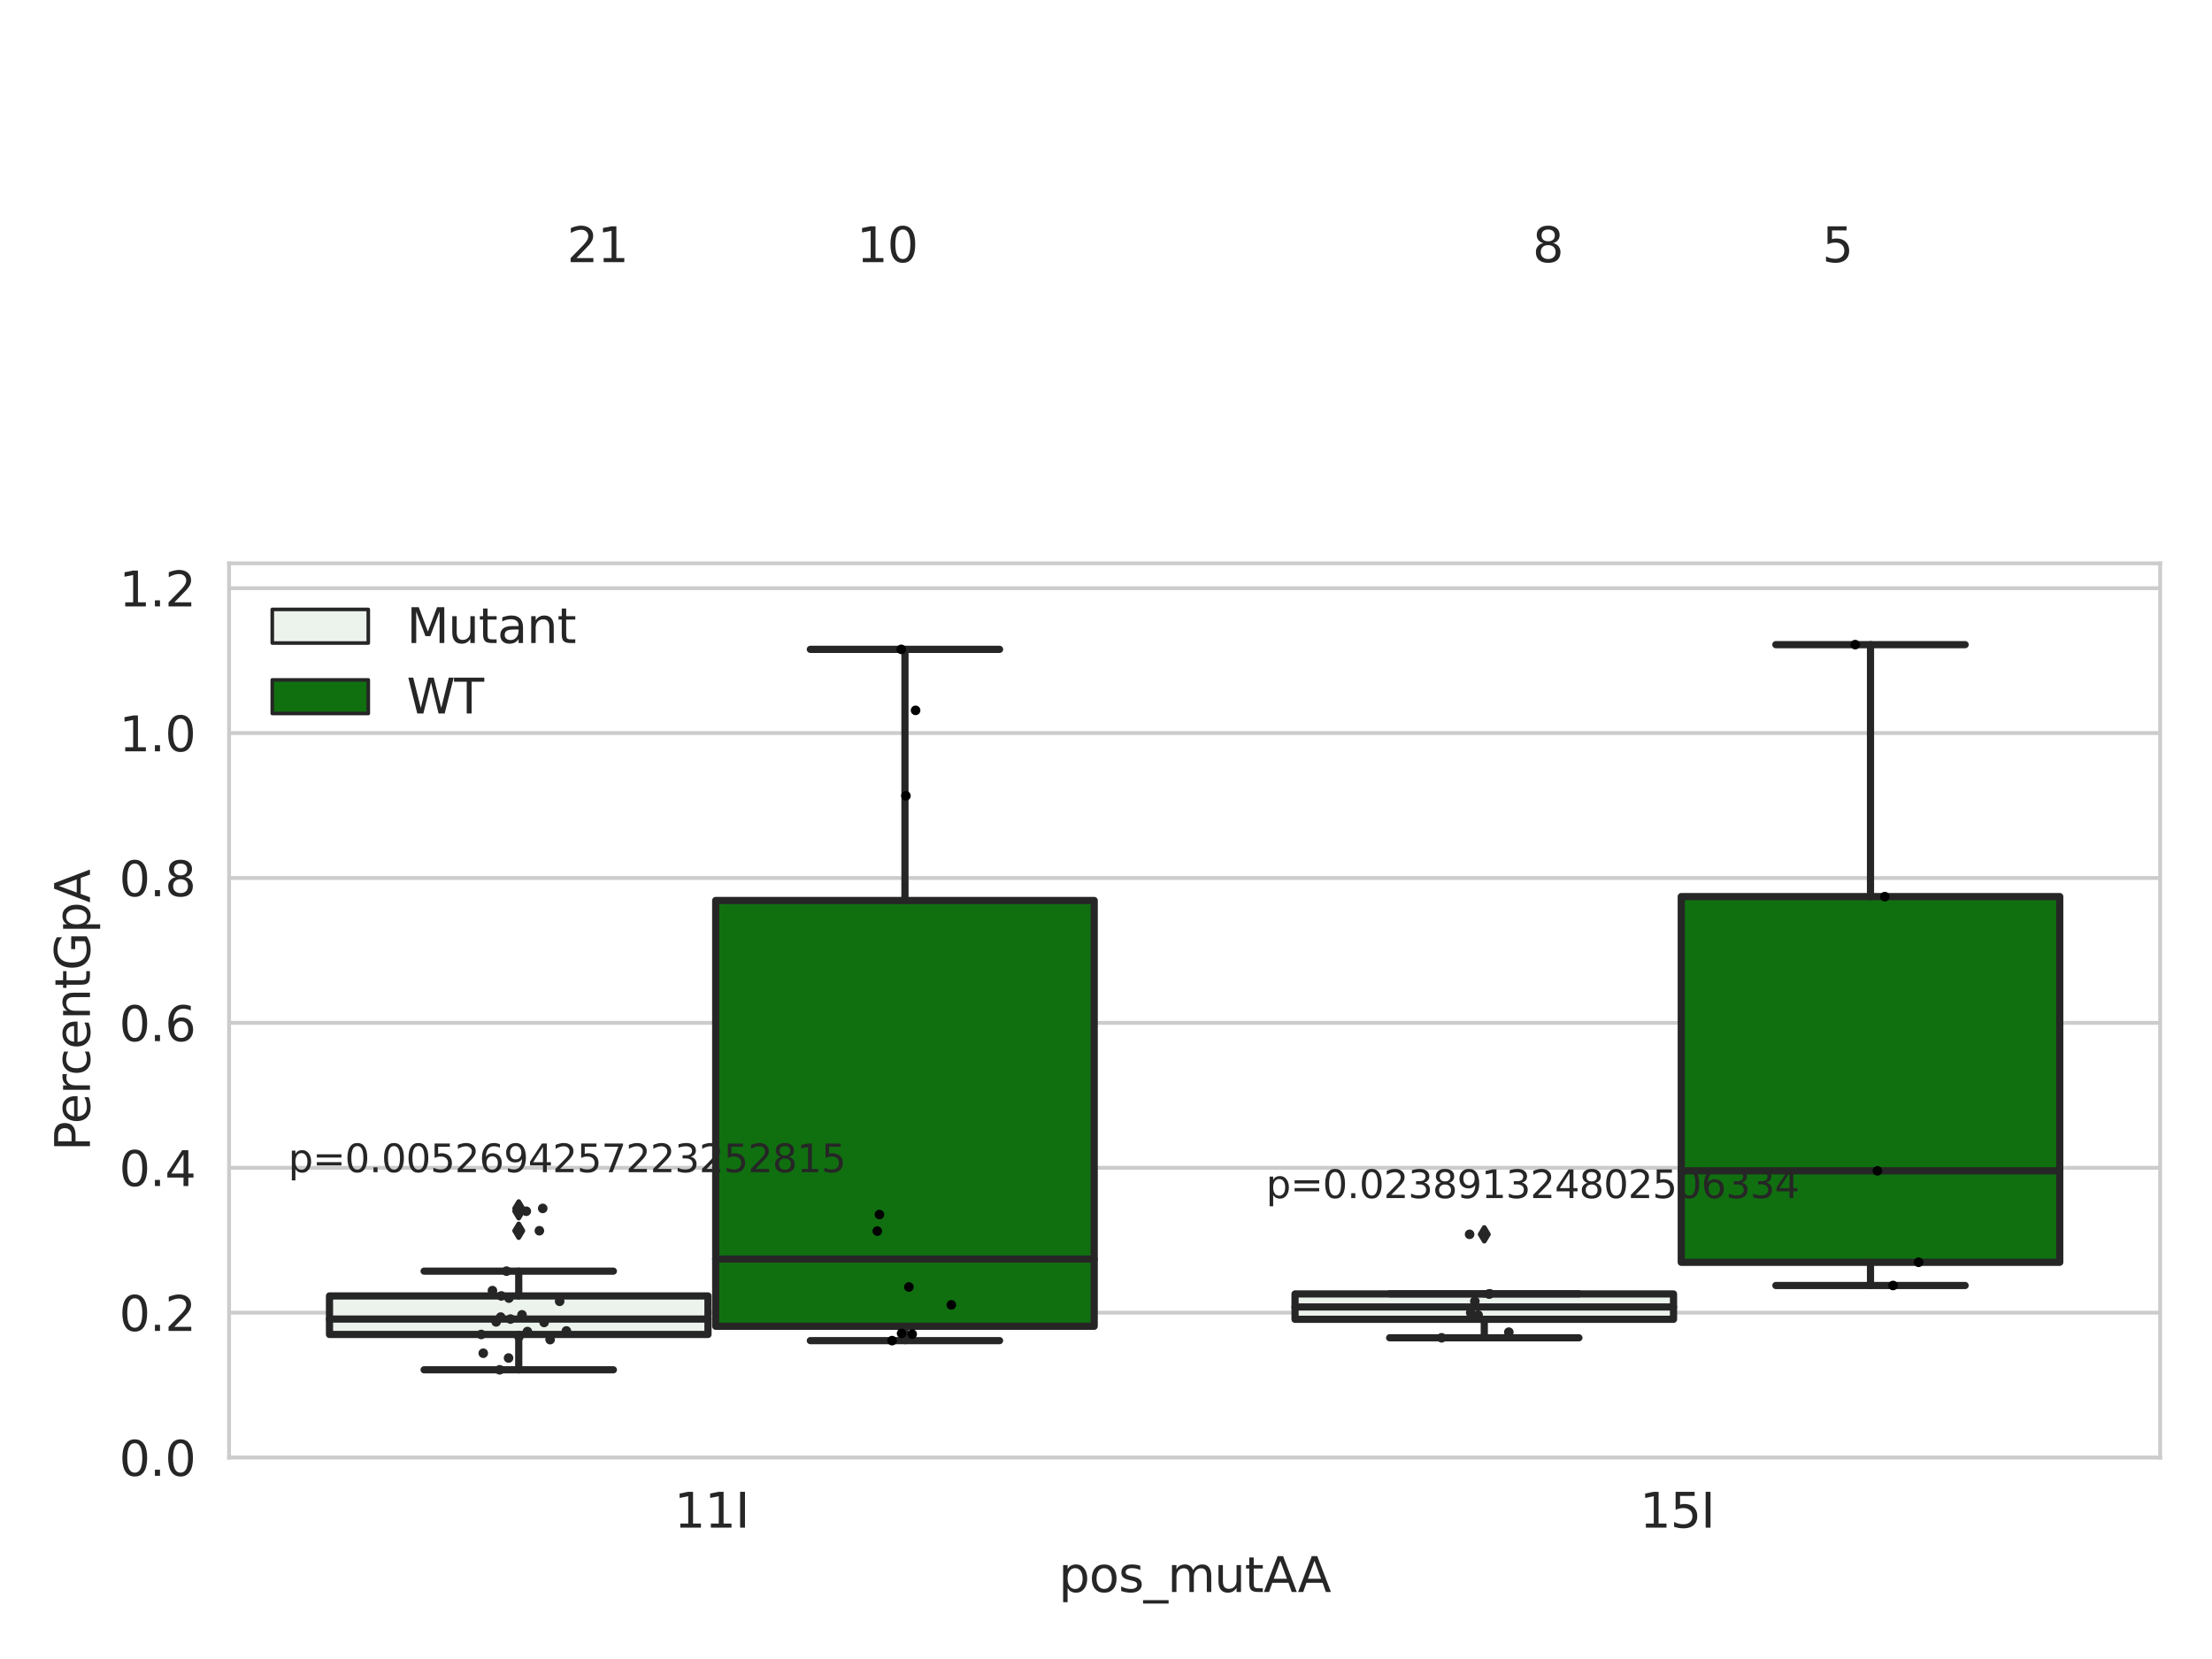 <?xml version="1.0" encoding="utf-8" standalone="no"?>
<!DOCTYPE svg PUBLIC "-//W3C//DTD SVG 1.1//EN"
  "http://www.w3.org/Graphics/SVG/1.1/DTD/svg11.dtd">
<svg xmlns:xlink="http://www.w3.org/1999/xlink" width="460.8pt" height="345.6pt" viewBox="0 0 460.8 345.6" xmlns="http://www.w3.org/2000/svg" version="1.1">
 <defs>
  <style type="text/css">*{stroke-linejoin: round; stroke-linecap: butt}</style>
 </defs>
 <g id="figure_1">
  <g id="patch_1">
   <path d="M 0 345.6 
L 460.8 345.6 
L 460.8 0 
L 0 0 
z
" style="fill: #ffffff"/>
  </g>
  <g id="axes_1">
   <g id="patch_2">
    <path d="M 47.72 303.64 
L 450 303.64 
L 450 117.356 
L 47.72 117.356 
z
" style="fill: #ffffff"/>
   </g>
   <g id="matplotlib.axis_1">
    <g id="xtick_1">
     <g id="text_1">
      <!-- 11I -->
      <g style="fill: #262626" transform="translate(140.452 318.238)scale(0.1 -0.1)">
       <defs>
        <path id="DejaVuSans-31" d="M 794 531 
L 1825 531 
L 1825 4091 
L 703 3866 
L 703 4441 
L 1819 4666 
L 2450 4666 
L 2450 531 
L 3481 531 
L 3481 0 
L 794 0 
L 794 531 
z
" transform="scale(0.016)"/>
        <path id="DejaVuSans-49" d="M 628 4666 
L 1259 4666 
L 1259 0 
L 628 0 
L 628 4666 
z
" transform="scale(0.016)"/>
       </defs>
       <use xlink:href="#DejaVuSans-31"/>
       <use xlink:href="#DejaVuSans-31" x="63.623"/>
       <use xlink:href="#DejaVuSans-49" x="127.246"/>
      </g>
     </g>
    </g>
    <g id="xtick_2">
     <g id="text_2">
      <!-- 15I -->
      <g style="fill: #262626" transform="translate(341.592 318.238)scale(0.1 -0.1)">
       <defs>
        <path id="DejaVuSans-35" d="M 691 4666 
L 3169 4666 
L 3169 4134 
L 1269 4134 
L 1269 2991 
Q 1406 3038 1543 3061 
Q 1681 3084 1819 3084 
Q 2600 3084 3056 2656 
Q 3513 2228 3513 1497 
Q 3513 744 3044 326 
Q 2575 -91 1722 -91 
Q 1428 -91 1123 -41 
Q 819 9 494 109 
L 494 744 
Q 775 591 1075 516 
Q 1375 441 1709 441 
Q 2250 441 2565 725 
Q 2881 1009 2881 1497 
Q 2881 1984 2565 2268 
Q 2250 2553 1709 2553 
Q 1456 2553 1204 2497 
Q 953 2441 691 2322 
L 691 4666 
z
" transform="scale(0.016)"/>
       </defs>
       <use xlink:href="#DejaVuSans-31"/>
       <use xlink:href="#DejaVuSans-35" x="63.623"/>
       <use xlink:href="#DejaVuSans-49" x="127.246"/>
      </g>
     </g>
    </g>
    <g id="text_3">
     <!-- pos_mutAA -->
     <g style="fill: #262626" transform="translate(220.544 331.638)scale(0.1 -0.1)">
      <defs>
       <path id="DejaVuSans-70" d="M 1159 525 
L 1159 -1331 
L 581 -1331 
L 581 3500 
L 1159 3500 
L 1159 2969 
Q 1341 3281 1617 3432 
Q 1894 3584 2278 3584 
Q 2916 3584 3314 3078 
Q 3713 2572 3713 1747 
Q 3713 922 3314 415 
Q 2916 -91 2278 -91 
Q 1894 -91 1617 61 
Q 1341 213 1159 525 
z
M 3116 1747 
Q 3116 2381 2855 2742 
Q 2594 3103 2138 3103 
Q 1681 3103 1420 2742 
Q 1159 2381 1159 1747 
Q 1159 1113 1420 752 
Q 1681 391 2138 391 
Q 2594 391 2855 752 
Q 3116 1113 3116 1747 
z
" transform="scale(0.016)"/>
       <path id="DejaVuSans-6f" d="M 1959 3097 
Q 1497 3097 1228 2736 
Q 959 2375 959 1747 
Q 959 1119 1226 758 
Q 1494 397 1959 397 
Q 2419 397 2687 759 
Q 2956 1122 2956 1747 
Q 2956 2369 2687 2733 
Q 2419 3097 1959 3097 
z
M 1959 3584 
Q 2709 3584 3137 3096 
Q 3566 2609 3566 1747 
Q 3566 888 3137 398 
Q 2709 -91 1959 -91 
Q 1206 -91 779 398 
Q 353 888 353 1747 
Q 353 2609 779 3096 
Q 1206 3584 1959 3584 
z
" transform="scale(0.016)"/>
       <path id="DejaVuSans-73" d="M 2834 3397 
L 2834 2853 
Q 2591 2978 2328 3040 
Q 2066 3103 1784 3103 
Q 1356 3103 1142 2972 
Q 928 2841 928 2578 
Q 928 2378 1081 2264 
Q 1234 2150 1697 2047 
L 1894 2003 
Q 2506 1872 2764 1633 
Q 3022 1394 3022 966 
Q 3022 478 2636 193 
Q 2250 -91 1575 -91 
Q 1294 -91 989 -36 
Q 684 19 347 128 
L 347 722 
Q 666 556 975 473 
Q 1284 391 1588 391 
Q 1994 391 2212 530 
Q 2431 669 2431 922 
Q 2431 1156 2273 1281 
Q 2116 1406 1581 1522 
L 1381 1569 
Q 847 1681 609 1914 
Q 372 2147 372 2553 
Q 372 3047 722 3315 
Q 1072 3584 1716 3584 
Q 2034 3584 2315 3537 
Q 2597 3491 2834 3397 
z
" transform="scale(0.016)"/>
       <path id="DejaVuSans-5f" d="M 3263 -1063 
L 3263 -1509 
L -63 -1509 
L -63 -1063 
L 3263 -1063 
z
" transform="scale(0.016)"/>
       <path id="DejaVuSans-6d" d="M 3328 2828 
Q 3544 3216 3844 3400 
Q 4144 3584 4550 3584 
Q 5097 3584 5394 3201 
Q 5691 2819 5691 2113 
L 5691 0 
L 5113 0 
L 5113 2094 
Q 5113 2597 4934 2840 
Q 4756 3084 4391 3084 
Q 3944 3084 3684 2787 
Q 3425 2491 3425 1978 
L 3425 0 
L 2847 0 
L 2847 2094 
Q 2847 2600 2669 2842 
Q 2491 3084 2119 3084 
Q 1678 3084 1418 2786 
Q 1159 2488 1159 1978 
L 1159 0 
L 581 0 
L 581 3500 
L 1159 3500 
L 1159 2956 
Q 1356 3278 1631 3431 
Q 1906 3584 2284 3584 
Q 2666 3584 2933 3390 
Q 3200 3197 3328 2828 
z
" transform="scale(0.016)"/>
       <path id="DejaVuSans-75" d="M 544 1381 
L 544 3500 
L 1119 3500 
L 1119 1403 
Q 1119 906 1312 657 
Q 1506 409 1894 409 
Q 2359 409 2629 706 
Q 2900 1003 2900 1516 
L 2900 3500 
L 3475 3500 
L 3475 0 
L 2900 0 
L 2900 538 
Q 2691 219 2414 64 
Q 2138 -91 1772 -91 
Q 1169 -91 856 284 
Q 544 659 544 1381 
z
M 1991 3584 
L 1991 3584 
z
" transform="scale(0.016)"/>
       <path id="DejaVuSans-74" d="M 1172 4494 
L 1172 3500 
L 2356 3500 
L 2356 3053 
L 1172 3053 
L 1172 1153 
Q 1172 725 1289 603 
Q 1406 481 1766 481 
L 2356 481 
L 2356 0 
L 1766 0 
Q 1100 0 847 248 
Q 594 497 594 1153 
L 594 3053 
L 172 3053 
L 172 3500 
L 594 3500 
L 594 4494 
L 1172 4494 
z
" transform="scale(0.016)"/>
       <path id="DejaVuSans-41" d="M 2188 4044 
L 1331 1722 
L 3047 1722 
L 2188 4044 
z
M 1831 4666 
L 2547 4666 
L 4325 0 
L 3669 0 
L 3244 1197 
L 1141 1197 
L 716 0 
L 50 0 
L 1831 4666 
z
" transform="scale(0.016)"/>
      </defs>
      <use xlink:href="#DejaVuSans-70"/>
      <use xlink:href="#DejaVuSans-6f" x="63.477"/>
      <use xlink:href="#DejaVuSans-73" x="124.658"/>
      <use xlink:href="#DejaVuSans-5f" x="176.758"/>
      <use xlink:href="#DejaVuSans-6d" x="226.758"/>
      <use xlink:href="#DejaVuSans-75" x="324.17"/>
      <use xlink:href="#DejaVuSans-74" x="387.549"/>
      <use xlink:href="#DejaVuSans-41" x="426.758"/>
      <use xlink:href="#DejaVuSans-41" x="497.916"/>
     </g>
    </g>
   </g>
   <g id="matplotlib.axis_2">
    <g id="ytick_1">
     <g id="line2d_1">
      <path d="M 47.72 303.64 
L 450 303.64 
" clip-path="url(#p9cc735350a)" style="fill: none; stroke: #cccccc; stroke-width: 0.8; stroke-linecap: round"/>
     </g>
     <g id="text_4">
      <!-- 0.0 -->
      <g style="fill: #262626" transform="translate(24.817 307.439)scale(0.1 -0.1)">
       <defs>
        <path id="DejaVuSans-30" d="M 2034 4250 
Q 1547 4250 1301 3770 
Q 1056 3291 1056 2328 
Q 1056 1369 1301 889 
Q 1547 409 2034 409 
Q 2525 409 2770 889 
Q 3016 1369 3016 2328 
Q 3016 3291 2770 3770 
Q 2525 4250 2034 4250 
z
M 2034 4750 
Q 2819 4750 3233 4129 
Q 3647 3509 3647 2328 
Q 3647 1150 3233 529 
Q 2819 -91 2034 -91 
Q 1250 -91 836 529 
Q 422 1150 422 2328 
Q 422 3509 836 4129 
Q 1250 4750 2034 4750 
z
" transform="scale(0.016)"/>
        <path id="DejaVuSans-2e" d="M 684 794 
L 1344 794 
L 1344 0 
L 684 0 
L 684 794 
z
" transform="scale(0.016)"/>
       </defs>
       <use xlink:href="#DejaVuSans-30"/>
       <use xlink:href="#DejaVuSans-2e" x="63.623"/>
       <use xlink:href="#DejaVuSans-30" x="95.41"/>
      </g>
     </g>
    </g>
    <g id="ytick_2">
     <g id="line2d_2">
      <path d="M 47.72 273.455 
L 450 273.455 
" clip-path="url(#p9cc735350a)" style="fill: none; stroke: #cccccc; stroke-width: 0.8; stroke-linecap: round"/>
     </g>
     <g id="text_5">
      <!-- 0.2 -->
      <g style="fill: #262626" transform="translate(24.817 277.254)scale(0.1 -0.1)">
       <defs>
        <path id="DejaVuSans-32" d="M 1228 531 
L 3431 531 
L 3431 0 
L 469 0 
L 469 531 
Q 828 903 1448 1529 
Q 2069 2156 2228 2338 
Q 2531 2678 2651 2914 
Q 2772 3150 2772 3378 
Q 2772 3750 2511 3984 
Q 2250 4219 1831 4219 
Q 1534 4219 1204 4116 
Q 875 4013 500 3803 
L 500 4441 
Q 881 4594 1212 4672 
Q 1544 4750 1819 4750 
Q 2544 4750 2975 4387 
Q 3406 4025 3406 3419 
Q 3406 3131 3298 2873 
Q 3191 2616 2906 2266 
Q 2828 2175 2409 1742 
Q 1991 1309 1228 531 
z
" transform="scale(0.016)"/>
       </defs>
       <use xlink:href="#DejaVuSans-30"/>
       <use xlink:href="#DejaVuSans-2e" x="63.623"/>
       <use xlink:href="#DejaVuSans-32" x="95.41"/>
      </g>
     </g>
    </g>
    <g id="ytick_3">
     <g id="line2d_3">
      <path d="M 47.72 243.269 
L 450 243.269 
" clip-path="url(#p9cc735350a)" style="fill: none; stroke: #cccccc; stroke-width: 0.8; stroke-linecap: round"/>
     </g>
     <g id="text_6">
      <!-- 0.4 -->
      <g style="fill: #262626" transform="translate(24.817 247.069)scale(0.1 -0.1)">
       <defs>
        <path id="DejaVuSans-34" d="M 2419 4116 
L 825 1625 
L 2419 1625 
L 2419 4116 
z
M 2253 4666 
L 3047 4666 
L 3047 1625 
L 3713 1625 
L 3713 1100 
L 3047 1100 
L 3047 0 
L 2419 0 
L 2419 1100 
L 313 1100 
L 313 1709 
L 2253 4666 
z
" transform="scale(0.016)"/>
       </defs>
       <use xlink:href="#DejaVuSans-30"/>
       <use xlink:href="#DejaVuSans-2e" x="63.623"/>
       <use xlink:href="#DejaVuSans-34" x="95.41"/>
      </g>
     </g>
    </g>
    <g id="ytick_4">
     <g id="line2d_4">
      <path d="M 47.72 213.084 
L 450 213.084 
" clip-path="url(#p9cc735350a)" style="fill: none; stroke: #cccccc; stroke-width: 0.8; stroke-linecap: round"/>
     </g>
     <g id="text_7">
      <!-- 0.6 -->
      <g style="fill: #262626" transform="translate(24.817 216.883)scale(0.1 -0.1)">
       <defs>
        <path id="DejaVuSans-36" d="M 2113 2584 
Q 1688 2584 1439 2293 
Q 1191 2003 1191 1497 
Q 1191 994 1439 701 
Q 1688 409 2113 409 
Q 2538 409 2786 701 
Q 3034 994 3034 1497 
Q 3034 2003 2786 2293 
Q 2538 2584 2113 2584 
z
M 3366 4563 
L 3366 3988 
Q 3128 4100 2886 4159 
Q 2644 4219 2406 4219 
Q 1781 4219 1451 3797 
Q 1122 3375 1075 2522 
Q 1259 2794 1537 2939 
Q 1816 3084 2150 3084 
Q 2853 3084 3261 2657 
Q 3669 2231 3669 1497 
Q 3669 778 3244 343 
Q 2819 -91 2113 -91 
Q 1303 -91 875 529 
Q 447 1150 447 2328 
Q 447 3434 972 4092 
Q 1497 4750 2381 4750 
Q 2619 4750 2861 4703 
Q 3103 4656 3366 4563 
z
" transform="scale(0.016)"/>
       </defs>
       <use xlink:href="#DejaVuSans-30"/>
       <use xlink:href="#DejaVuSans-2e" x="63.623"/>
       <use xlink:href="#DejaVuSans-36" x="95.41"/>
      </g>
     </g>
    </g>
    <g id="ytick_5">
     <g id="line2d_5">
      <path d="M 47.72 182.899 
L 450 182.899 
" clip-path="url(#p9cc735350a)" style="fill: none; stroke: #cccccc; stroke-width: 0.8; stroke-linecap: round"/>
     </g>
     <g id="text_8">
      <!-- 0.8 -->
      <g style="fill: #262626" transform="translate(24.817 186.698)scale(0.1 -0.1)">
       <defs>
        <path id="DejaVuSans-38" d="M 2034 2216 
Q 1584 2216 1326 1975 
Q 1069 1734 1069 1313 
Q 1069 891 1326 650 
Q 1584 409 2034 409 
Q 2484 409 2743 651 
Q 3003 894 3003 1313 
Q 3003 1734 2745 1975 
Q 2488 2216 2034 2216 
z
M 1403 2484 
Q 997 2584 770 2862 
Q 544 3141 544 3541 
Q 544 4100 942 4425 
Q 1341 4750 2034 4750 
Q 2731 4750 3128 4425 
Q 3525 4100 3525 3541 
Q 3525 3141 3298 2862 
Q 3072 2584 2669 2484 
Q 3125 2378 3379 2068 
Q 3634 1759 3634 1313 
Q 3634 634 3220 271 
Q 2806 -91 2034 -91 
Q 1263 -91 848 271 
Q 434 634 434 1313 
Q 434 1759 690 2068 
Q 947 2378 1403 2484 
z
M 1172 3481 
Q 1172 3119 1398 2916 
Q 1625 2713 2034 2713 
Q 2441 2713 2670 2916 
Q 2900 3119 2900 3481 
Q 2900 3844 2670 4047 
Q 2441 4250 2034 4250 
Q 1625 4250 1398 4047 
Q 1172 3844 1172 3481 
z
" transform="scale(0.016)"/>
       </defs>
       <use xlink:href="#DejaVuSans-30"/>
       <use xlink:href="#DejaVuSans-2e" x="63.623"/>
       <use xlink:href="#DejaVuSans-38" x="95.41"/>
      </g>
     </g>
    </g>
    <g id="ytick_6">
     <g id="line2d_6">
      <path d="M 47.72 152.713 
L 450 152.713 
" clip-path="url(#p9cc735350a)" style="fill: none; stroke: #cccccc; stroke-width: 0.8; stroke-linecap: round"/>
     </g>
     <g id="text_9">
      <!-- 1.0 -->
      <g style="fill: #262626" transform="translate(24.817 156.513)scale(0.1 -0.1)">
       <use xlink:href="#DejaVuSans-31"/>
       <use xlink:href="#DejaVuSans-2e" x="63.623"/>
       <use xlink:href="#DejaVuSans-30" x="95.41"/>
      </g>
     </g>
    </g>
    <g id="ytick_7">
     <g id="line2d_7">
      <path d="M 47.72 122.528 
L 450 122.528 
" clip-path="url(#p9cc735350a)" style="fill: none; stroke: #cccccc; stroke-width: 0.8; stroke-linecap: round"/>
     </g>
     <g id="text_10">
      <!-- 1.2 -->
      <g style="fill: #262626" transform="translate(24.817 126.327)scale(0.1 -0.1)">
       <use xlink:href="#DejaVuSans-31"/>
       <use xlink:href="#DejaVuSans-2e" x="63.623"/>
       <use xlink:href="#DejaVuSans-32" x="95.41"/>
      </g>
     </g>
    </g>
    <g id="text_11">
     <!-- PercentGpA -->
     <g style="fill: #262626" transform="translate(18.737 239.775)rotate(-90)scale(0.1 -0.1)">
      <defs>
       <path id="DejaVuSans-50" d="M 1259 4147 
L 1259 2394 
L 2053 2394 
Q 2494 2394 2734 2622 
Q 2975 2850 2975 3272 
Q 2975 3691 2734 3919 
Q 2494 4147 2053 4147 
L 1259 4147 
z
M 628 4666 
L 2053 4666 
Q 2838 4666 3239 4311 
Q 3641 3956 3641 3272 
Q 3641 2581 3239 2228 
Q 2838 1875 2053 1875 
L 1259 1875 
L 1259 0 
L 628 0 
L 628 4666 
z
" transform="scale(0.016)"/>
       <path id="DejaVuSans-65" d="M 3597 1894 
L 3597 1613 
L 953 1613 
Q 991 1019 1311 708 
Q 1631 397 2203 397 
Q 2534 397 2845 478 
Q 3156 559 3463 722 
L 3463 178 
Q 3153 47 2828 -22 
Q 2503 -91 2169 -91 
Q 1331 -91 842 396 
Q 353 884 353 1716 
Q 353 2575 817 3079 
Q 1281 3584 2069 3584 
Q 2775 3584 3186 3129 
Q 3597 2675 3597 1894 
z
M 3022 2063 
Q 3016 2534 2758 2815 
Q 2500 3097 2075 3097 
Q 1594 3097 1305 2825 
Q 1016 2553 972 2059 
L 3022 2063 
z
" transform="scale(0.016)"/>
       <path id="DejaVuSans-72" d="M 2631 2963 
Q 2534 3019 2420 3045 
Q 2306 3072 2169 3072 
Q 1681 3072 1420 2755 
Q 1159 2438 1159 1844 
L 1159 0 
L 581 0 
L 581 3500 
L 1159 3500 
L 1159 2956 
Q 1341 3275 1631 3429 
Q 1922 3584 2338 3584 
Q 2397 3584 2469 3576 
Q 2541 3569 2628 3553 
L 2631 2963 
z
" transform="scale(0.016)"/>
       <path id="DejaVuSans-63" d="M 3122 3366 
L 3122 2828 
Q 2878 2963 2633 3030 
Q 2388 3097 2138 3097 
Q 1578 3097 1268 2742 
Q 959 2388 959 1747 
Q 959 1106 1268 751 
Q 1578 397 2138 397 
Q 2388 397 2633 464 
Q 2878 531 3122 666 
L 3122 134 
Q 2881 22 2623 -34 
Q 2366 -91 2075 -91 
Q 1284 -91 818 406 
Q 353 903 353 1747 
Q 353 2603 823 3093 
Q 1294 3584 2113 3584 
Q 2378 3584 2631 3529 
Q 2884 3475 3122 3366 
z
" transform="scale(0.016)"/>
       <path id="DejaVuSans-6e" d="M 3513 2113 
L 3513 0 
L 2938 0 
L 2938 2094 
Q 2938 2591 2744 2837 
Q 2550 3084 2163 3084 
Q 1697 3084 1428 2787 
Q 1159 2491 1159 1978 
L 1159 0 
L 581 0 
L 581 3500 
L 1159 3500 
L 1159 2956 
Q 1366 3272 1645 3428 
Q 1925 3584 2291 3584 
Q 2894 3584 3203 3211 
Q 3513 2838 3513 2113 
z
" transform="scale(0.016)"/>
       <path id="DejaVuSans-47" d="M 3809 666 
L 3809 1919 
L 2778 1919 
L 2778 2438 
L 4434 2438 
L 4434 434 
Q 4069 175 3628 42 
Q 3188 -91 2688 -91 
Q 1594 -91 976 548 
Q 359 1188 359 2328 
Q 359 3472 976 4111 
Q 1594 4750 2688 4750 
Q 3144 4750 3555 4637 
Q 3966 4525 4313 4306 
L 4313 3634 
Q 3963 3931 3569 4081 
Q 3175 4231 2741 4231 
Q 1884 4231 1454 3753 
Q 1025 3275 1025 2328 
Q 1025 1384 1454 906 
Q 1884 428 2741 428 
Q 3075 428 3337 486 
Q 3600 544 3809 666 
z
" transform="scale(0.016)"/>
      </defs>
      <use xlink:href="#DejaVuSans-50"/>
      <use xlink:href="#DejaVuSans-65" x="56.678"/>
      <use xlink:href="#DejaVuSans-72" x="118.201"/>
      <use xlink:href="#DejaVuSans-63" x="157.064"/>
      <use xlink:href="#DejaVuSans-65" x="212.045"/>
      <use xlink:href="#DejaVuSans-6e" x="273.568"/>
      <use xlink:href="#DejaVuSans-74" x="336.947"/>
      <use xlink:href="#DejaVuSans-47" x="376.156"/>
      <use xlink:href="#DejaVuSans-70" x="453.646"/>
      <use xlink:href="#DejaVuSans-41" x="517.123"/>
     </g>
    </g>
   </g>
   <g id="patch_3">
    <path d="M 68.639 277.993 
L 147.485 277.993 
L 147.485 269.963 
L 68.639 269.963 
L 68.639 277.993 
z
" clip-path="url(#p9cc735350a)" style="fill: #ecf2ec; stroke: #262626; stroke-width: 1.5; stroke-linejoin: miter"/>
   </g>
   <g id="patch_4">
    <path d="M 149.095 276.285 
L 227.941 276.285 
L 227.941 187.587 
L 149.095 187.587 
L 149.095 276.285 
z
" clip-path="url(#p9cc735350a)" style="fill: #107010; stroke: #262626; stroke-width: 1.5; stroke-linejoin: miter"/>
   </g>
   <g id="patch_5">
    <path d="M 269.779 274.834 
L 348.625 274.834 
L 348.625 269.554 
L 269.779 269.554 
L 269.779 274.834 
z
" clip-path="url(#p9cc735350a)" style="fill: #ecf2ec; stroke: #262626; stroke-width: 1.5; stroke-linejoin: miter"/>
   </g>
   <g id="patch_6">
    <path d="M 350.235 262.959 
L 429.081 262.959 
L 429.081 186.777 
L 350.235 186.777 
L 350.235 262.959 
z
" clip-path="url(#p9cc735350a)" style="fill: #107010; stroke: #262626; stroke-width: 1.5; stroke-linejoin: miter"/>
   </g>
   <g id="patch_7">
    <path d="M 148.29 303.64 
L 148.29 303.64 
L 148.29 303.64 
L 148.29 303.64 
z
" clip-path="url(#p9cc735350a)" style="fill: #ecf2ec; stroke: #262626; stroke-width: 0.75; stroke-linejoin: miter"/>
   </g>
   <g id="patch_8">
    <path d="M 148.29 303.64 
L 148.29 303.64 
L 148.29 303.64 
L 148.29 303.64 
z
" clip-path="url(#p9cc735350a)" style="fill: #107010; stroke: #262626; stroke-width: 0.75; stroke-linejoin: miter"/>
   </g>
   <g id="PathCollection_1"/>
   <g id="PathCollection_2"/>
   <g id="line2d_8">
    <path d="M 108.062 277.993 
L 108.062 285.353 
" clip-path="url(#p9cc735350a)" style="fill: none; stroke: #262626; stroke-width: 1.5; stroke-linecap: round"/>
   </g>
   <g id="line2d_9">
    <path d="M 108.062 269.963 
L 108.062 264.803 
" clip-path="url(#p9cc735350a)" style="fill: none; stroke: #262626; stroke-width: 1.5; stroke-linecap: round"/>
   </g>
   <g id="line2d_10">
    <path d="M 88.35 285.353 
L 127.774 285.353 
" clip-path="url(#p9cc735350a)" style="fill: none; stroke: #262626; stroke-width: 1.5; stroke-linecap: round"/>
   </g>
   <g id="line2d_11">
    <path d="M 88.35 264.803 
L 127.774 264.803 
" clip-path="url(#p9cc735350a)" style="fill: none; stroke: #262626; stroke-width: 1.5; stroke-linecap: round"/>
   </g>
   <g id="line2d_12">
    <defs>
     <path id="m242a1d0131" d="M -0 1.414 
L 0.849 0 
L 0 -1.414 
L -0.849 -0 
z
" style="stroke: #262626; stroke-linejoin: miter"/>
    </defs>
    <g clip-path="url(#p9cc735350a)">
     <use xlink:href="#m242a1d0131" x="108.062" y="251.734" style="fill: #262626; stroke: #262626; stroke-linejoin: miter"/>
     <use xlink:href="#m242a1d0131" x="108.062" y="256.388" style="fill: #262626; stroke: #262626; stroke-linejoin: miter"/>
     <use xlink:href="#m242a1d0131" x="108.062" y="252.322" style="fill: #262626; stroke: #262626; stroke-linejoin: miter"/>
    </g>
   </g>
   <g id="line2d_13">
    <path d="M 188.518 276.285 
L 188.518 279.277 
" clip-path="url(#p9cc735350a)" style="fill: none; stroke: #262626; stroke-width: 1.5; stroke-linecap: round"/>
   </g>
   <g id="line2d_14">
    <path d="M 188.518 187.587 
L 188.518 135.273 
" clip-path="url(#p9cc735350a)" style="fill: none; stroke: #262626; stroke-width: 1.5; stroke-linecap: round"/>
   </g>
   <g id="line2d_15">
    <path d="M 168.806 279.277 
L 208.23 279.277 
" clip-path="url(#p9cc735350a)" style="fill: none; stroke: #262626; stroke-width: 1.5; stroke-linecap: round"/>
   </g>
   <g id="line2d_16">
    <path d="M 168.806 135.273 
L 208.23 135.273 
" clip-path="url(#p9cc735350a)" style="fill: none; stroke: #262626; stroke-width: 1.5; stroke-linecap: round"/>
   </g>
   <g id="line2d_17"/>
   <g id="line2d_18">
    <path d="M 309.202 274.834 
L 309.202 278.688 
" clip-path="url(#p9cc735350a)" style="fill: none; stroke: #262626; stroke-width: 1.5; stroke-linecap: round"/>
   </g>
   <g id="line2d_19">
    <path d="M 309.202 269.554 
L 309.202 269.523 
" clip-path="url(#p9cc735350a)" style="fill: none; stroke: #262626; stroke-width: 1.5; stroke-linecap: round"/>
   </g>
   <g id="line2d_20">
    <path d="M 289.49 278.688 
L 328.914 278.688 
" clip-path="url(#p9cc735350a)" style="fill: none; stroke: #262626; stroke-width: 1.5; stroke-linecap: round"/>
   </g>
   <g id="line2d_21">
    <path d="M 289.49 269.523 
L 328.914 269.523 
" clip-path="url(#p9cc735350a)" style="fill: none; stroke: #262626; stroke-width: 1.5; stroke-linecap: round"/>
   </g>
   <g id="line2d_22">
    <g clip-path="url(#p9cc735350a)">
     <use xlink:href="#m242a1d0131" x="309.202" y="257.132" style="fill: #262626; stroke: #262626; stroke-linejoin: miter"/>
    </g>
   </g>
   <g id="line2d_23">
    <path d="M 389.658 262.959 
L 389.658 267.794 
" clip-path="url(#p9cc735350a)" style="fill: none; stroke: #262626; stroke-width: 1.5; stroke-linecap: round"/>
   </g>
   <g id="line2d_24">
    <path d="M 389.658 186.777 
L 389.658 134.291 
" clip-path="url(#p9cc735350a)" style="fill: none; stroke: #262626; stroke-width: 1.5; stroke-linecap: round"/>
   </g>
   <g id="line2d_25">
    <path d="M 369.946 267.794 
L 409.37 267.794 
" clip-path="url(#p9cc735350a)" style="fill: none; stroke: #262626; stroke-width: 1.5; stroke-linecap: round"/>
   </g>
   <g id="line2d_26">
    <path d="M 369.946 134.291 
L 409.37 134.291 
" clip-path="url(#p9cc735350a)" style="fill: none; stroke: #262626; stroke-width: 1.5; stroke-linecap: round"/>
   </g>
   <g id="line2d_27"/>
   <g id="line2d_28">
    <path d="M 68.639 274.784 
L 147.485 274.784 
" clip-path="url(#p9cc735350a)" style="fill: none; stroke: #262626; stroke-width: 1.5; stroke-linecap: round"/>
   </g>
   <g id="line2d_29">
    <path d="M 149.095 262.282 
L 227.941 262.282 
" clip-path="url(#p9cc735350a)" style="fill: none; stroke: #262626; stroke-width: 1.5; stroke-linecap: round"/>
   </g>
   <g id="line2d_30">
    <path d="M 269.779 272.27 
L 348.625 272.27 
" clip-path="url(#p9cc735350a)" style="fill: none; stroke: #262626; stroke-width: 1.5; stroke-linecap: round"/>
   </g>
   <g id="line2d_31">
    <path d="M 350.235 243.907 
L 429.081 243.907 
" clip-path="url(#p9cc735350a)" style="fill: none; stroke: #262626; stroke-width: 1.5; stroke-linecap: round"/>
   </g>
   <g id="patch_9">
    <path d="M 47.72 303.64 
L 47.72 117.356 
" style="fill: none; stroke: #cccccc; stroke-width: 0.8; stroke-linejoin: miter; stroke-linecap: square"/>
   </g>
   <g id="patch_10">
    <path d="M 450 303.64 
L 450 117.356 
" style="fill: none; stroke: #cccccc; stroke-width: 0.8; stroke-linejoin: miter; stroke-linecap: square"/>
   </g>
   <g id="patch_11">
    <path d="M 47.72 303.64 
L 450 303.64 
" style="fill: none; stroke: #cccccc; stroke-width: 0.8; stroke-linejoin: miter; stroke-linecap: square"/>
   </g>
   <g id="patch_12">
    <path d="M 47.72 117.356 
L 450 117.356 
" style="fill: none; stroke: #cccccc; stroke-width: 0.8; stroke-linejoin: miter; stroke-linecap: square"/>
   </g>
   <g id="PathCollection_3">
    <defs>
     <path id="C0_0_ada0a5cf74" d="M 0 1 
C 0.265 1 0.52 0.895 0.707 0.707 
C 0.895 0.52 1 0.265 1 -0 
C 1 -0.265 0.895 -0.52 0.707 -0.707 
C 0.52 -0.895 0.265 -1 0 -1 
C -0.265 -1 -0.52 -0.895 -0.707 -0.707 
C -0.895 -0.52 -1 -0.265 -1 0 
C -1 0.265 -0.895 0.52 -0.707 0.707 
C -0.52 0.895 -0.265 1 0 1 
z
"/>
    </defs>
    <g clip-path="url(#p9cc735350a)">
     <use xlink:href="#C0_0_ada0a5cf74" x="108.104" y="278.457" style="fill: #262626"/>
    </g>
    <g clip-path="url(#p9cc735350a)">
     <use xlink:href="#C0_0_ada0a5cf74" x="109.872" y="277.386" style="fill: #262626"/>
    </g>
    <g clip-path="url(#p9cc735350a)">
     <use xlink:href="#C0_0_ada0a5cf74" x="104.085" y="285.353" style="fill: #262626"/>
    </g>
    <g clip-path="url(#p9cc735350a)">
     <use xlink:href="#C0_0_ada0a5cf74" x="113.058" y="251.734" style="fill: #262626"/>
    </g>
    <g clip-path="url(#p9cc735350a)">
     <use xlink:href="#C0_0_ada0a5cf74" x="105.943" y="282.899" style="fill: #262626"/>
    </g>
    <g clip-path="url(#p9cc735350a)">
     <use xlink:href="#C0_0_ada0a5cf74" x="103.36" y="275.373" style="fill: #262626"/>
    </g>
    <g clip-path="url(#p9cc735350a)">
     <use xlink:href="#C0_0_ada0a5cf74" x="112.364" y="256.388" style="fill: #262626"/>
    </g>
    <g clip-path="url(#p9cc735350a)">
     <use xlink:href="#C0_0_ada0a5cf74" x="105.513" y="264.803" style="fill: #262626"/>
    </g>
    <g clip-path="url(#p9cc735350a)">
     <use xlink:href="#C0_0_ada0a5cf74" x="104.304" y="274.369" style="fill: #262626"/>
    </g>
    <g clip-path="url(#p9cc735350a)">
     <use xlink:href="#C0_0_ada0a5cf74" x="102.583" y="268.859" style="fill: #262626"/>
    </g>
    <g clip-path="url(#p9cc735350a)">
     <use xlink:href="#C0_0_ada0a5cf74" x="106.017" y="270.416" style="fill: #262626"/>
    </g>
    <g clip-path="url(#p9cc735350a)">
     <use xlink:href="#C0_0_ada0a5cf74" x="114.6" y="279.069" style="fill: #262626"/>
    </g>
    <g clip-path="url(#p9cc735350a)">
     <use xlink:href="#C0_0_ada0a5cf74" x="100.672" y="281.901" style="fill: #262626"/>
    </g>
    <g clip-path="url(#p9cc735350a)">
     <use xlink:href="#C0_0_ada0a5cf74" x="109.634" y="252.322" style="fill: #262626"/>
    </g>
    <g clip-path="url(#p9cc735350a)">
     <use xlink:href="#C0_0_ada0a5cf74" x="106.343" y="274.784" style="fill: #262626"/>
    </g>
    <g clip-path="url(#p9cc735350a)">
     <use xlink:href="#C0_0_ada0a5cf74" x="117.992" y="277.259" style="fill: #262626"/>
    </g>
    <g clip-path="url(#p9cc735350a)">
     <use xlink:href="#C0_0_ada0a5cf74" x="116.584" y="271.084" style="fill: #262626"/>
    </g>
    <g clip-path="url(#p9cc735350a)">
     <use xlink:href="#C0_0_ada0a5cf74" x="113.349" y="275.487" style="fill: #262626"/>
    </g>
    <g clip-path="url(#p9cc735350a)">
     <use xlink:href="#C0_0_ada0a5cf74" x="104.433" y="269.963" style="fill: #262626"/>
    </g>
    <g clip-path="url(#p9cc735350a)">
     <use xlink:href="#C0_0_ada0a5cf74" x="100.24" y="277.993" style="fill: #262626"/>
    </g>
    <g clip-path="url(#p9cc735350a)">
     <use xlink:href="#C0_0_ada0a5cf74" x="108.741" y="273.903" style="fill: #262626"/>
    </g>
   </g>
   <g id="PathCollection_4">
    <defs>
     <path id="C1_0_0d75c26c6f" d="M 0 1 
C 0.265 1 0.52 0.895 0.707 0.707 
C 0.895 0.52 1 0.265 1 -0 
C 1 -0.265 0.895 -0.52 0.707 -0.707 
C 0.52 -0.895 0.265 -1 0 -1 
C -0.265 -1 -0.52 -0.895 -0.707 -0.707 
C -0.895 -0.52 -1 -0.265 -1 0 
C -1 0.265 -0.895 0.52 -0.707 0.707 
C -0.52 0.895 -0.265 1 0 1 
z
"/>
    </defs>
    <g clip-path="url(#p9cc735350a)">
     <use xlink:href="#C1_0_0d75c26c6f" x="187.818" y="277.771"/>
    </g>
    <g clip-path="url(#p9cc735350a)">
     <use xlink:href="#C1_0_0d75c26c6f" x="198.176" y="271.827"/>
    </g>
    <g clip-path="url(#p9cc735350a)">
     <use xlink:href="#C1_0_0d75c26c6f" x="190.025" y="277.919"/>
    </g>
    <g clip-path="url(#p9cc735350a)">
     <use xlink:href="#C1_0_0d75c26c6f" x="183.204" y="253.011"/>
    </g>
    <g clip-path="url(#p9cc735350a)">
     <use xlink:href="#C1_0_0d75c26c6f" x="189.336" y="268.102"/>
    </g>
    <g clip-path="url(#p9cc735350a)">
     <use xlink:href="#C1_0_0d75c26c6f" x="188.719" y="165.779"/>
    </g>
    <g clip-path="url(#p9cc735350a)">
     <use xlink:href="#C1_0_0d75c26c6f" x="182.758" y="256.462"/>
    </g>
    <g clip-path="url(#p9cc735350a)">
     <use xlink:href="#C1_0_0d75c26c6f" x="187.745" y="135.273"/>
    </g>
    <g clip-path="url(#p9cc735350a)">
     <use xlink:href="#C1_0_0d75c26c6f" x="185.837" y="279.277"/>
    </g>
    <g clip-path="url(#p9cc735350a)">
     <use xlink:href="#C1_0_0d75c26c6f" x="190.734" y="147.979"/>
    </g>
   </g>
   <g id="PathCollection_5">
    <defs>
     <path id="C2_0_e089f4cf38" d="M 0 1 
C 0.265 1 0.52 0.895 0.707 0.707 
C 0.895 0.52 1 0.265 1 -0 
C 1 -0.265 0.895 -0.52 0.707 -0.707 
C 0.52 -0.895 0.265 -1 0 -1 
C -0.265 -1 -0.52 -0.895 -0.707 -0.707 
C -0.895 -0.52 -1 -0.265 -1 0 
C -1 0.265 -0.895 0.52 -0.707 0.707 
C -0.52 0.895 -0.265 1 0 1 
z
"/>
    </defs>
    <g clip-path="url(#p9cc735350a)">
     <use xlink:href="#C2_0_e089f4cf38" x="300.312" y="278.688" style="fill: #262626"/>
    </g>
    <g clip-path="url(#p9cc735350a)">
     <use xlink:href="#C2_0_e089f4cf38" x="306.374" y="273.464" style="fill: #262626"/>
    </g>
    <g clip-path="url(#p9cc735350a)">
     <use xlink:href="#C2_0_e089f4cf38" x="306.145" y="257.132" style="fill: #262626"/>
    </g>
    <g clip-path="url(#p9cc735350a)">
     <use xlink:href="#C2_0_e089f4cf38" x="314.316" y="277.511" style="fill: #262626"/>
    </g>
    <g clip-path="url(#p9cc735350a)">
     <use xlink:href="#C2_0_e089f4cf38" x="307.915" y="273.942" style="fill: #262626"/>
    </g>
    <g clip-path="url(#p9cc735350a)">
     <use xlink:href="#C2_0_e089f4cf38" x="310.175" y="269.564" style="fill: #262626"/>
    </g>
    <g clip-path="url(#p9cc735350a)">
     <use xlink:href="#C2_0_e089f4cf38" x="310.352" y="269.523" style="fill: #262626"/>
    </g>
    <g clip-path="url(#p9cc735350a)">
     <use xlink:href="#C2_0_e089f4cf38" x="307.237" y="271.075" style="fill: #262626"/>
    </g>
   </g>
   <g id="PathCollection_6">
    <defs>
     <path id="C3_0_7aedff44f2" d="M 0 1 
C 0.265 1 0.52 0.895 0.707 0.707 
C 0.895 0.52 1 0.265 1 -0 
C 1 -0.265 0.895 -0.52 0.707 -0.707 
C 0.52 -0.895 0.265 -1 0 -1 
C -0.265 -1 -0.52 -0.895 -0.707 -0.707 
C -0.895 -0.52 -1 -0.265 -1 0 
C -1 0.265 -0.895 0.52 -0.707 0.707 
C -0.52 0.895 -0.265 1 0 1 
z
"/>
    </defs>
    <g clip-path="url(#p9cc735350a)">
     <use xlink:href="#C3_0_7aedff44f2" x="392.643" y="186.777"/>
    </g>
    <g clip-path="url(#p9cc735350a)">
     <use xlink:href="#C3_0_7aedff44f2" x="394.358" y="267.794"/>
    </g>
    <g clip-path="url(#p9cc735350a)">
     <use xlink:href="#C3_0_7aedff44f2" x="386.482" y="134.291"/>
    </g>
    <g clip-path="url(#p9cc735350a)">
     <use xlink:href="#C3_0_7aedff44f2" x="399.684" y="262.959"/>
    </g>
    <g clip-path="url(#p9cc735350a)">
     <use xlink:href="#C3_0_7aedff44f2" x="391.103" y="243.907"/>
    </g>
   </g>
   <g id="text_12">
    <!-- 21 -->
    <g style="fill: #262626" transform="translate(118.119 54.611)scale(0.1 -0.1)">
     <use xlink:href="#DejaVuSans-32"/>
     <use xlink:href="#DejaVuSans-31" x="63.623"/>
    </g>
   </g>
   <g id="text_13">
    <!-- p=0.0052694257223252815 -->
    <g style="fill: #262626" transform="translate(60.056 244.187)scale(0.08 -0.08)">
     <defs>
      <path id="DejaVuSans-3d" d="M 678 2906 
L 4684 2906 
L 4684 2381 
L 678 2381 
L 678 2906 
z
M 678 1631 
L 4684 1631 
L 4684 1100 
L 678 1100 
L 678 1631 
z
" transform="scale(0.016)"/>
      <path id="DejaVuSans-39" d="M 703 97 
L 703 672 
Q 941 559 1184 500 
Q 1428 441 1663 441 
Q 2288 441 2617 861 
Q 2947 1281 2994 2138 
Q 2813 1869 2534 1725 
Q 2256 1581 1919 1581 
Q 1219 1581 811 2004 
Q 403 2428 403 3163 
Q 403 3881 828 4315 
Q 1253 4750 1959 4750 
Q 2769 4750 3195 4129 
Q 3622 3509 3622 2328 
Q 3622 1225 3098 567 
Q 2575 -91 1691 -91 
Q 1453 -91 1209 -44 
Q 966 3 703 97 
z
M 1959 2075 
Q 2384 2075 2632 2365 
Q 2881 2656 2881 3163 
Q 2881 3666 2632 3958 
Q 2384 4250 1959 4250 
Q 1534 4250 1286 3958 
Q 1038 3666 1038 3163 
Q 1038 2656 1286 2365 
Q 1534 2075 1959 2075 
z
" transform="scale(0.016)"/>
      <path id="DejaVuSans-37" d="M 525 4666 
L 3525 4666 
L 3525 4397 
L 1831 0 
L 1172 0 
L 2766 4134 
L 525 4134 
L 525 4666 
z
" transform="scale(0.016)"/>
      <path id="DejaVuSans-33" d="M 2597 2516 
Q 3050 2419 3304 2112 
Q 3559 1806 3559 1356 
Q 3559 666 3084 287 
Q 2609 -91 1734 -91 
Q 1441 -91 1130 -33 
Q 819 25 488 141 
L 488 750 
Q 750 597 1062 519 
Q 1375 441 1716 441 
Q 2309 441 2620 675 
Q 2931 909 2931 1356 
Q 2931 1769 2642 2001 
Q 2353 2234 1838 2234 
L 1294 2234 
L 1294 2753 
L 1863 2753 
Q 2328 2753 2575 2939 
Q 2822 3125 2822 3475 
Q 2822 3834 2567 4026 
Q 2313 4219 1838 4219 
Q 1578 4219 1281 4162 
Q 984 4106 628 3988 
L 628 4550 
Q 988 4650 1302 4700 
Q 1616 4750 1894 4750 
Q 2613 4750 3031 4423 
Q 3450 4097 3450 3541 
Q 3450 3153 3228 2886 
Q 3006 2619 2597 2516 
z
" transform="scale(0.016)"/>
     </defs>
     <use xlink:href="#DejaVuSans-70"/>
     <use xlink:href="#DejaVuSans-3d" x="63.477"/>
     <use xlink:href="#DejaVuSans-30" x="147.266"/>
     <use xlink:href="#DejaVuSans-2e" x="210.889"/>
     <use xlink:href="#DejaVuSans-30" x="242.676"/>
     <use xlink:href="#DejaVuSans-30" x="306.299"/>
     <use xlink:href="#DejaVuSans-35" x="369.922"/>
     <use xlink:href="#DejaVuSans-32" x="433.545"/>
     <use xlink:href="#DejaVuSans-36" x="497.168"/>
     <use xlink:href="#DejaVuSans-39" x="560.791"/>
     <use xlink:href="#DejaVuSans-34" x="624.414"/>
     <use xlink:href="#DejaVuSans-32" x="688.037"/>
     <use xlink:href="#DejaVuSans-35" x="751.66"/>
     <use xlink:href="#DejaVuSans-37" x="815.283"/>
     <use xlink:href="#DejaVuSans-32" x="878.906"/>
     <use xlink:href="#DejaVuSans-32" x="942.529"/>
     <use xlink:href="#DejaVuSans-33" x="1006.152"/>
     <use xlink:href="#DejaVuSans-32" x="1069.775"/>
     <use xlink:href="#DejaVuSans-35" x="1133.398"/>
     <use xlink:href="#DejaVuSans-32" x="1197.021"/>
     <use xlink:href="#DejaVuSans-38" x="1260.645"/>
     <use xlink:href="#DejaVuSans-31" x="1324.268"/>
     <use xlink:href="#DejaVuSans-35" x="1387.891"/>
    </g>
   </g>
   <g id="text_14">
    <!-- 10 -->
    <g style="fill: #262626" transform="translate(178.461 54.611)scale(0.1 -0.1)">
     <use xlink:href="#DejaVuSans-31"/>
     <use xlink:href="#DejaVuSans-30" x="63.623"/>
    </g>
   </g>
   <g id="text_15">
    <!-- 8 -->
    <g style="fill: #262626" transform="translate(319.259 54.611)scale(0.1 -0.1)">
     <use xlink:href="#DejaVuSans-38"/>
    </g>
   </g>
   <g id="text_16">
    <!-- p=0.023891324802506334 -->
    <g style="fill: #262626" transform="translate(263.741 249.586)scale(0.08 -0.08)">
     <use xlink:href="#DejaVuSans-70"/>
     <use xlink:href="#DejaVuSans-3d" x="63.477"/>
     <use xlink:href="#DejaVuSans-30" x="147.266"/>
     <use xlink:href="#DejaVuSans-2e" x="210.889"/>
     <use xlink:href="#DejaVuSans-30" x="242.676"/>
     <use xlink:href="#DejaVuSans-32" x="306.299"/>
     <use xlink:href="#DejaVuSans-33" x="369.922"/>
     <use xlink:href="#DejaVuSans-38" x="433.545"/>
     <use xlink:href="#DejaVuSans-39" x="497.168"/>
     <use xlink:href="#DejaVuSans-31" x="560.791"/>
     <use xlink:href="#DejaVuSans-33" x="624.414"/>
     <use xlink:href="#DejaVuSans-32" x="688.037"/>
     <use xlink:href="#DejaVuSans-34" x="751.66"/>
     <use xlink:href="#DejaVuSans-38" x="815.283"/>
     <use xlink:href="#DejaVuSans-30" x="878.906"/>
     <use xlink:href="#DejaVuSans-32" x="942.529"/>
     <use xlink:href="#DejaVuSans-35" x="1006.152"/>
     <use xlink:href="#DejaVuSans-30" x="1069.775"/>
     <use xlink:href="#DejaVuSans-36" x="1133.398"/>
     <use xlink:href="#DejaVuSans-33" x="1197.021"/>
     <use xlink:href="#DejaVuSans-33" x="1260.645"/>
     <use xlink:href="#DejaVuSans-34" x="1324.268"/>
    </g>
   </g>
   <g id="text_17">
    <!-- 5 -->
    <g style="fill: #262626" transform="translate(379.601 54.611)scale(0.1 -0.1)">
     <use xlink:href="#DejaVuSans-35"/>
    </g>
   </g>
   <g id="legend_1">
    <g id="patch_13">
     <path d="M 56.72 133.955 
L 76.72 133.955 
L 76.72 126.955 
L 56.72 126.955 
z
" style="fill: #ecf2ec; stroke: #262626; stroke-width: 0.75; stroke-linejoin: miter"/>
    </g>
    <g id="text_18">
     <!-- Mutant -->
     <g style="fill: #262626" transform="translate(84.72 133.955)scale(0.1 -0.1)">
      <defs>
       <path id="DejaVuSans-4d" d="M 628 4666 
L 1569 4666 
L 2759 1491 
L 3956 4666 
L 4897 4666 
L 4897 0 
L 4281 0 
L 4281 4097 
L 3078 897 
L 2444 897 
L 1241 4097 
L 1241 0 
L 628 0 
L 628 4666 
z
" transform="scale(0.016)"/>
       <path id="DejaVuSans-61" d="M 2194 1759 
Q 1497 1759 1228 1600 
Q 959 1441 959 1056 
Q 959 750 1161 570 
Q 1363 391 1709 391 
Q 2188 391 2477 730 
Q 2766 1069 2766 1631 
L 2766 1759 
L 2194 1759 
z
M 3341 1997 
L 3341 0 
L 2766 0 
L 2766 531 
Q 2569 213 2275 61 
Q 1981 -91 1556 -91 
Q 1019 -91 701 211 
Q 384 513 384 1019 
Q 384 1609 779 1909 
Q 1175 2209 1959 2209 
L 2766 2209 
L 2766 2266 
Q 2766 2663 2505 2880 
Q 2244 3097 1772 3097 
Q 1472 3097 1187 3025 
Q 903 2953 641 2809 
L 641 3341 
Q 956 3463 1253 3523 
Q 1550 3584 1831 3584 
Q 2591 3584 2966 3190 
Q 3341 2797 3341 1997 
z
" transform="scale(0.016)"/>
      </defs>
      <use xlink:href="#DejaVuSans-4d"/>
      <use xlink:href="#DejaVuSans-75" x="86.279"/>
      <use xlink:href="#DejaVuSans-74" x="149.658"/>
      <use xlink:href="#DejaVuSans-61" x="188.867"/>
      <use xlink:href="#DejaVuSans-6e" x="250.146"/>
      <use xlink:href="#DejaVuSans-74" x="313.525"/>
     </g>
    </g>
    <g id="patch_14">
     <path d="M 56.72 148.633 
L 76.72 148.633 
L 76.72 141.633 
L 56.72 141.633 
z
" style="fill: #107010; stroke: #262626; stroke-width: 0.75; stroke-linejoin: miter"/>
    </g>
    <g id="text_19">
     <!-- WT -->
     <g style="fill: #262626" transform="translate(84.72 148.633)scale(0.1 -0.1)">
      <defs>
       <path id="DejaVuSans-57" d="M 213 4666 
L 850 4666 
L 1831 722 
L 2809 4666 
L 3519 4666 
L 4500 722 
L 5478 4666 
L 6119 4666 
L 4947 0 
L 4153 0 
L 3169 4050 
L 2175 0 
L 1381 0 
L 213 4666 
z
" transform="scale(0.016)"/>
       <path id="DejaVuSans-54" d="M -19 4666 
L 3928 4666 
L 3928 4134 
L 2272 4134 
L 2272 0 
L 1638 0 
L 1638 4134 
L -19 4134 
L -19 4666 
z
" transform="scale(0.016)"/>
      </defs>
      <use xlink:href="#DejaVuSans-57"/>
      <use xlink:href="#DejaVuSans-54" x="98.877"/>
     </g>
    </g>
   </g>
  </g>
 </g>
 <defs>
  <clipPath id="p9cc735350a">
   <rect x="47.72" y="117.356" width="402.28" height="186.284"/>
  </clipPath>
 </defs>
</svg>
